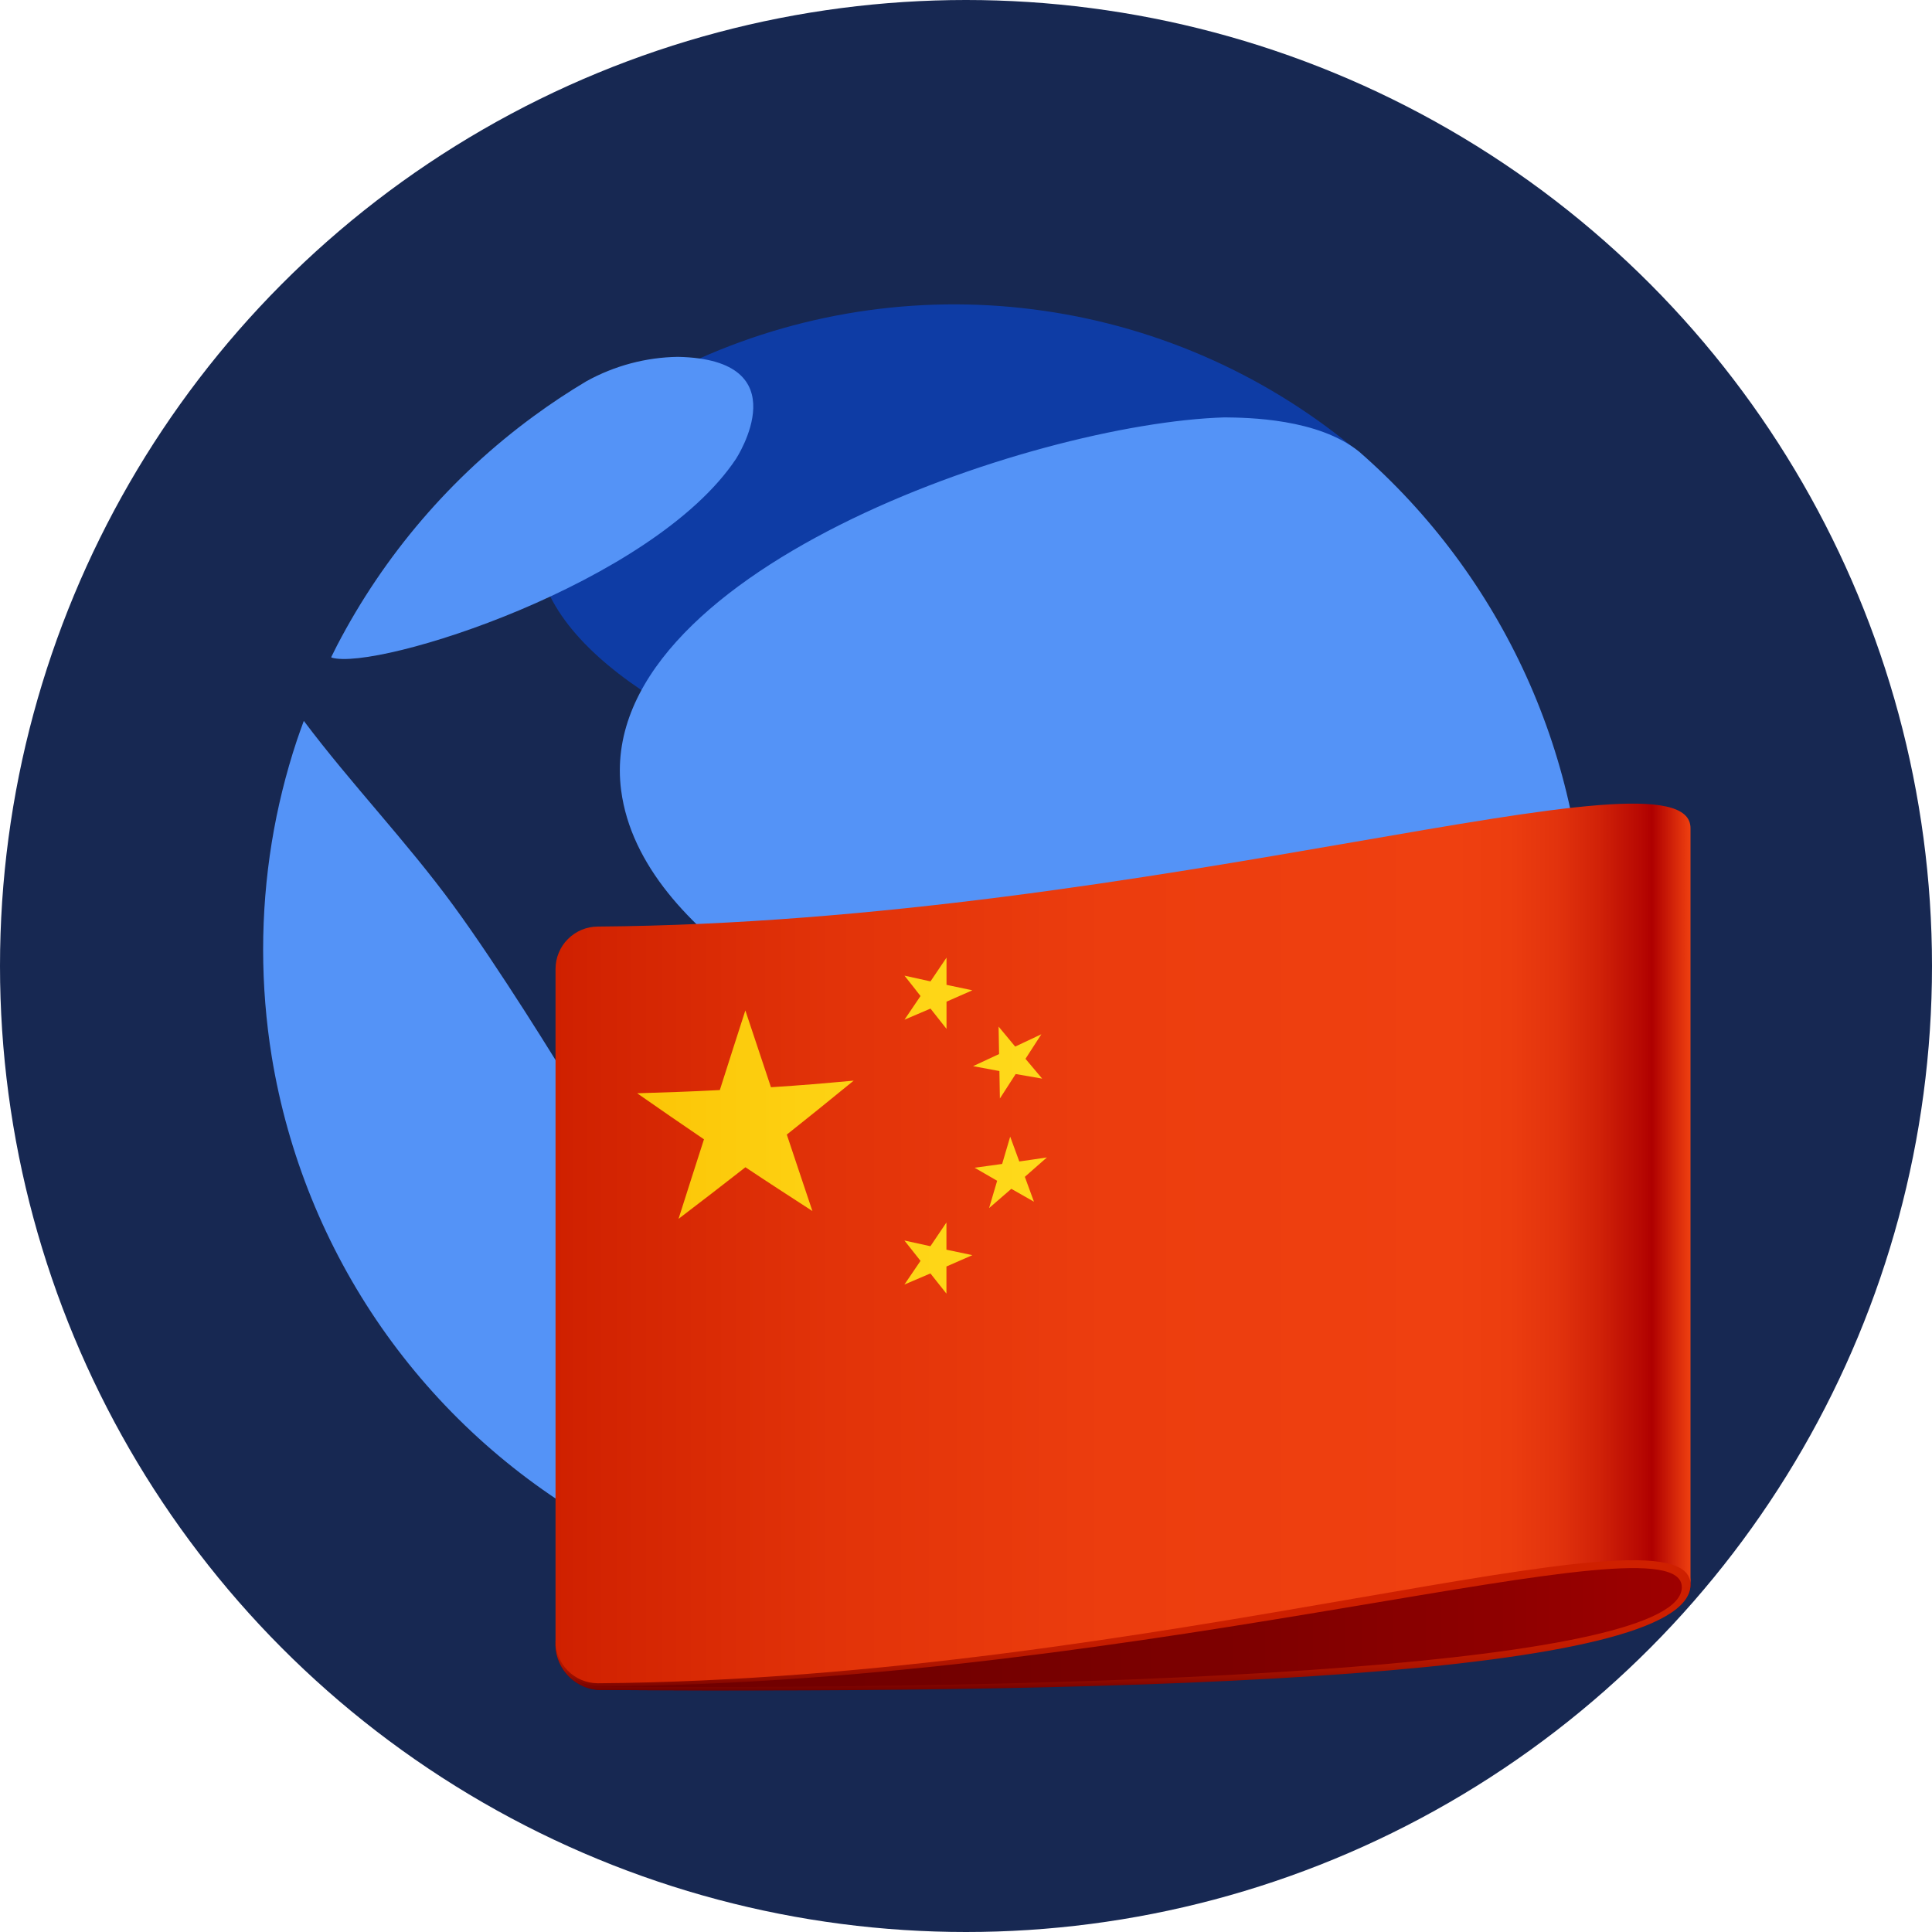 <svg width="24" height="24" viewBox="0 0 24 24" fill="none" xmlns="http://www.w3.org/2000/svg">
<circle cx="12" cy="12" r="12" fill="#172852"/>
<path d="M10.332 16.334C10.782 17.999 12.396 19.269 13.212 19.216C13.24 19.214 16.304 18.643 17.982 15.841C19.287 13.66 18.843 11.555 17.067 11.509C16.429 11.555 9.475 13.162 10.332 16.334L10.332 16.334ZM16.902 5.64L16.9 5.639L16.902 5.637C15.784 4.686 14.42 4.07 12.967 3.861C11.514 3.651 10.031 3.856 8.69 4.453C8.521 4.523 8.357 4.604 8.198 4.694C8.088 4.753 7.979 4.81 7.873 4.874L7.899 4.882C7.585 5.096 7.307 5.359 7.076 5.661C4.839 8.614 12.335 10.762 16.343 10.769C18.186 12.092 18.703 7.043 16.902 5.64Z" fill="#0E3CA5"/>
<path d="M9.143 5.7C8.113 7.248 4.683 8.339 4.119 8.169L4.115 8.162C4.138 8.115 4.162 8.069 4.185 8.022C4.77 6.896 5.607 5.919 6.631 5.169C6.842 5.014 7.061 4.869 7.286 4.735C7.634 4.543 8.023 4.439 8.42 4.433C9.948 4.463 9.15 5.688 9.143 5.7ZM8.298 16.638C8.372 17.124 8.296 19.045 8.196 19.207C8.111 19.212 7.932 19.223 7.415 18.933C6.352 18.328 5.437 17.493 4.738 16.489C4.039 15.484 3.574 14.336 3.376 13.128C3.233 12.246 3.233 11.346 3.376 10.464C3.446 10.035 3.55 9.613 3.687 9.2C3.715 9.118 3.744 9.036 3.774 8.955C4.365 9.742 5.051 10.454 5.633 11.25C6.188 12.007 6.951 13.241 7.106 13.505C8.07 15.143 8.223 16.153 8.297 16.638L8.298 16.638ZM19.693 11.796C19.694 12.829 19.5 13.852 19.121 14.812C18.154 15.852 11.632 13.293 11.568 13.265C10.676 12.874 7.961 11.685 7.716 9.818C7.365 7.129 12.817 5.256 15.213 5.185C15.501 5.188 16.375 5.198 16.885 5.612C17.768 6.382 18.475 7.333 18.96 8.4C19.444 9.466 19.694 10.624 19.693 11.796V11.796ZM15.278 19.08C14.567 19.412 13.784 19.17 13.988 18.478C14.378 17.148 17.787 15.785 18.54 15.71C18.633 15.701 18.672 15.764 18.631 15.836C17.847 17.216 16.683 18.341 15.279 19.079" fill="#5493F7"/>
<path d="M6.901 20.383C6.891 20.533 6.94 20.681 7.038 20.795C7.136 20.909 7.275 20.98 7.425 20.993C14.332 21.04 21 20.723 21 19.688C21 16.555 6.901 20.383 6.901 20.383Z" fill="url(#paint0_linear_927_5151)"/>
<path d="M6.901 20.383C6.891 20.533 6.94 20.682 7.039 20.796C7.137 20.91 7.277 20.981 7.428 20.993C14.333 21.045 20.992 20.828 21 19.688C21 16.555 6.901 20.383 6.901 20.383ZM7.428 20.953C7.409 20.953 7.391 20.952 7.373 20.95C7.267 20.935 7.169 20.89 7.089 20.819C7.01 20.748 6.953 20.656 6.926 20.553C6.955 20.665 7.02 20.763 7.11 20.835C7.201 20.906 7.312 20.947 7.427 20.95C14.328 20.906 20.892 18.782 20.892 19.717C20.892 20.672 14.328 21 7.428 20.953Z" fill="url(#paint1_linear_927_5151)"/>
<path d="M7.428 11.51C7.359 11.51 7.29 11.524 7.226 11.55C7.162 11.577 7.104 11.616 7.055 11.665C7.006 11.713 6.967 11.772 6.941 11.836C6.914 11.9 6.901 11.968 6.901 12.037V20.383C6.901 20.522 6.956 20.656 7.054 20.754C7.152 20.853 7.285 20.909 7.425 20.91C14.332 20.858 21.009 18.572 21 19.688V10.29C21.009 9.173 14.334 11.459 7.428 11.51Z" fill="url(#paint2_linear_927_5151)"/>
<path d="M9.577 13.506C9.514 13.315 9.465 13.172 9.418 13.029C9.371 12.886 9.323 12.742 9.259 12.552C9.196 12.75 9.148 12.899 9.1 13.046C9.053 13.194 9.005 13.344 8.942 13.541C8.736 13.552 8.582 13.558 8.428 13.564C8.275 13.57 8.12 13.575 7.915 13.581C8.081 13.697 8.206 13.784 8.33 13.869C8.455 13.954 8.579 14.04 8.745 14.153C8.682 14.351 8.634 14.499 8.586 14.648C8.539 14.797 8.491 14.944 8.429 15.141C8.595 15.014 8.719 14.919 8.844 14.823C8.969 14.727 9.094 14.63 9.26 14.5C9.427 14.611 9.551 14.693 9.676 14.774C9.801 14.856 9.926 14.937 10.092 15.044L9.933 14.57L9.774 14.094C9.941 13.962 10.065 13.861 10.19 13.761C10.314 13.661 10.439 13.559 10.605 13.424C10.4 13.443 10.245 13.456 10.092 13.469C9.939 13.482 9.783 13.492 9.577 13.506Z" fill="url(#paint3_linear_927_5151)"/>
<path d="M11.757 15.186L11.558 15.481C11.429 15.452 11.365 15.438 11.235 15.41L11.435 15.663C11.355 15.781 11.315 15.839 11.235 15.957C11.365 15.902 11.429 15.874 11.558 15.819L11.757 16.07V15.733C11.886 15.677 11.951 15.649 12.079 15.592L11.757 15.524V15.186Z" fill="url(#paint4_linear_927_5151)"/>
<path d="M11.758 11.896C11.678 12.014 11.638 12.073 11.559 12.191C11.429 12.163 11.365 12.149 11.236 12.12C11.316 12.221 11.356 12.271 11.435 12.373C11.356 12.491 11.316 12.549 11.236 12.667C11.365 12.612 11.43 12.584 11.559 12.529C11.638 12.63 11.678 12.68 11.758 12.781V12.443C11.887 12.387 11.951 12.358 12.079 12.302C11.951 12.275 11.887 12.262 11.758 12.234L11.758 11.896Z" fill="url(#paint5_linear_927_5151)"/>
<path d="M12.662 14.428L12.549 14.12L12.449 14.459C12.312 14.478 12.244 14.488 12.107 14.506L12.387 14.668L12.287 15.007L12.563 14.768L12.844 14.928L12.731 14.619C12.841 14.523 12.896 14.475 13.005 14.378C12.868 14.399 12.799 14.409 12.662 14.428Z" fill="url(#paint6_linear_927_5151)"/>
<path d="M12.415 13.305L12.421 13.646C12.499 13.524 12.538 13.463 12.617 13.342C12.748 13.364 12.814 13.377 12.946 13.399L12.739 13.153L12.936 12.848L12.611 13.001L12.405 12.753L12.411 13.094C12.281 13.155 12.217 13.184 12.088 13.244C12.218 13.268 12.284 13.28 12.415 13.305Z" fill="url(#paint7_linear_927_5151)"/>
<defs>
<linearGradient id="paint0_linear_927_5151" x1="6.901" y1="19.726" x2="21" y2="19.726" gradientUnits="userSpaceOnUse">
<stop stop-color="#700000"/>
<stop offset="0.327" stop-color="#730000"/>
<stop offset="0.59" stop-color="#7D0000"/>
<stop offset="0.83" stop-color="#8E0000"/>
<stop offset="1" stop-color="#9F0000"/>
</linearGradient>
<linearGradient id="paint1_linear_927_5151" x1="13.95" y1="18.455" x2="13.95" y2="21" gradientUnits="userSpaceOnUse">
<stop offset="0.35" stop-color="#CF2000"/>
<stop offset="0.645" stop-color="#CD1F00"/>
<stop offset="0.752" stop-color="#C61D00"/>
<stop offset="0.828" stop-color="#BB1900"/>
<stop offset="0.889" stop-color="#AA1300"/>
<stop offset="0.941" stop-color="#940C00"/>
<stop offset="0.987" stop-color="#790300"/>
<stop offset="1" stop-color="#700000"/>
</linearGradient>
<linearGradient id="paint2_linear_927_5151" x1="6.901" y1="15.446" x2="21" y2="15.446" gradientUnits="userSpaceOnUse">
<stop stop-color="#CF2000"/>
<stop offset="0.021" stop-color="#D12201"/>
<stop offset="0.244" stop-color="#E23309"/>
<stop offset="0.487" stop-color="#EC3D0E"/>
<stop offset="0.791" stop-color="#EF4010"/>
<stop offset="0.841" stop-color="#EC3D0F"/>
<stop offset="0.882" stop-color="#E2330D"/>
<stop offset="0.919" stop-color="#D12208"/>
<stop offset="0.954" stop-color="#B90A03"/>
<stop offset="0.966" stop-color="#AF0000"/>
<stop offset="1" stop-color="#EF4010"/>
</linearGradient>
<linearGradient id="paint3_linear_927_5151" x1="6.901" y1="13.847" x2="21" y2="13.847" gradientUnits="userSpaceOnUse">
<stop stop-color="#FBBF00"/>
<stop offset="0.021" stop-color="#FBC102"/>
<stop offset="0.244" stop-color="#FDD213"/>
<stop offset="0.487" stop-color="#FFDC1D"/>
<stop offset="0.791" stop-color="#FFDF20"/>
<stop offset="0.841" stop-color="#FDDC1E"/>
<stop offset="0.882" stop-color="#F8D219"/>
<stop offset="0.919" stop-color="#EEC111"/>
<stop offset="0.954" stop-color="#E1A905"/>
<stop offset="0.966" stop-color="#DB9F00"/>
<stop offset="1" stop-color="#FFDF20"/>
</linearGradient>
<linearGradient id="paint4_linear_927_5151" x1="6.901" y1="15.628" x2="21" y2="15.628" gradientUnits="userSpaceOnUse">
<stop stop-color="#FBBF00"/>
<stop offset="0.021" stop-color="#FBC102"/>
<stop offset="0.244" stop-color="#FDD213"/>
<stop offset="0.487" stop-color="#FFDC1D"/>
<stop offset="0.791" stop-color="#FFDF20"/>
<stop offset="0.841" stop-color="#FDDC1E"/>
<stop offset="0.882" stop-color="#F8D219"/>
<stop offset="0.919" stop-color="#EEC111"/>
<stop offset="0.954" stop-color="#E1A905"/>
<stop offset="0.966" stop-color="#DB9F00"/>
<stop offset="1" stop-color="#FFDF20"/>
</linearGradient>
<linearGradient id="paint5_linear_927_5151" x1="6.901" y1="12.338" x2="21.001" y2="12.338" gradientUnits="userSpaceOnUse">
<stop stop-color="#FBBF00"/>
<stop offset="0.021" stop-color="#FBC102"/>
<stop offset="0.244" stop-color="#FDD213"/>
<stop offset="0.487" stop-color="#FFDC1D"/>
<stop offset="0.791" stop-color="#FFDF20"/>
<stop offset="0.841" stop-color="#FDDC1E"/>
<stop offset="0.882" stop-color="#F8D219"/>
<stop offset="0.919" stop-color="#EEC111"/>
<stop offset="0.954" stop-color="#E1A905"/>
<stop offset="0.966" stop-color="#DB9F00"/>
<stop offset="1" stop-color="#FFDF20"/>
</linearGradient>
<linearGradient id="paint6_linear_927_5151" x1="6.901" y1="14.563" x2="21" y2="14.563" gradientUnits="userSpaceOnUse">
<stop stop-color="#FBBF00"/>
<stop offset="0.021" stop-color="#FBC102"/>
<stop offset="0.244" stop-color="#FDD213"/>
<stop offset="0.487" stop-color="#FFDC1D"/>
<stop offset="0.791" stop-color="#FFDF20"/>
<stop offset="0.841" stop-color="#FDDC1E"/>
<stop offset="0.882" stop-color="#F8D219"/>
<stop offset="0.919" stop-color="#EEC111"/>
<stop offset="0.954" stop-color="#E1A905"/>
<stop offset="0.966" stop-color="#DB9F00"/>
<stop offset="1" stop-color="#FFDF20"/>
</linearGradient>
<linearGradient id="paint7_linear_927_5151" x1="6.9" y1="13.199" x2="21.001" y2="13.199" gradientUnits="userSpaceOnUse">
<stop stop-color="#FBBF00"/>
<stop offset="0.021" stop-color="#FBC102"/>
<stop offset="0.244" stop-color="#FDD213"/>
<stop offset="0.487" stop-color="#FFDC1D"/>
<stop offset="0.791" stop-color="#FFDF20"/>
<stop offset="0.841" stop-color="#FDDC1E"/>
<stop offset="0.882" stop-color="#F8D219"/>
<stop offset="0.919" stop-color="#EEC111"/>
<stop offset="0.954" stop-color="#E1A905"/>
<stop offset="0.966" stop-color="#DB9F00"/>
<stop offset="1" stop-color="#FFDF20"/>
</linearGradient>
</defs>
</svg>
